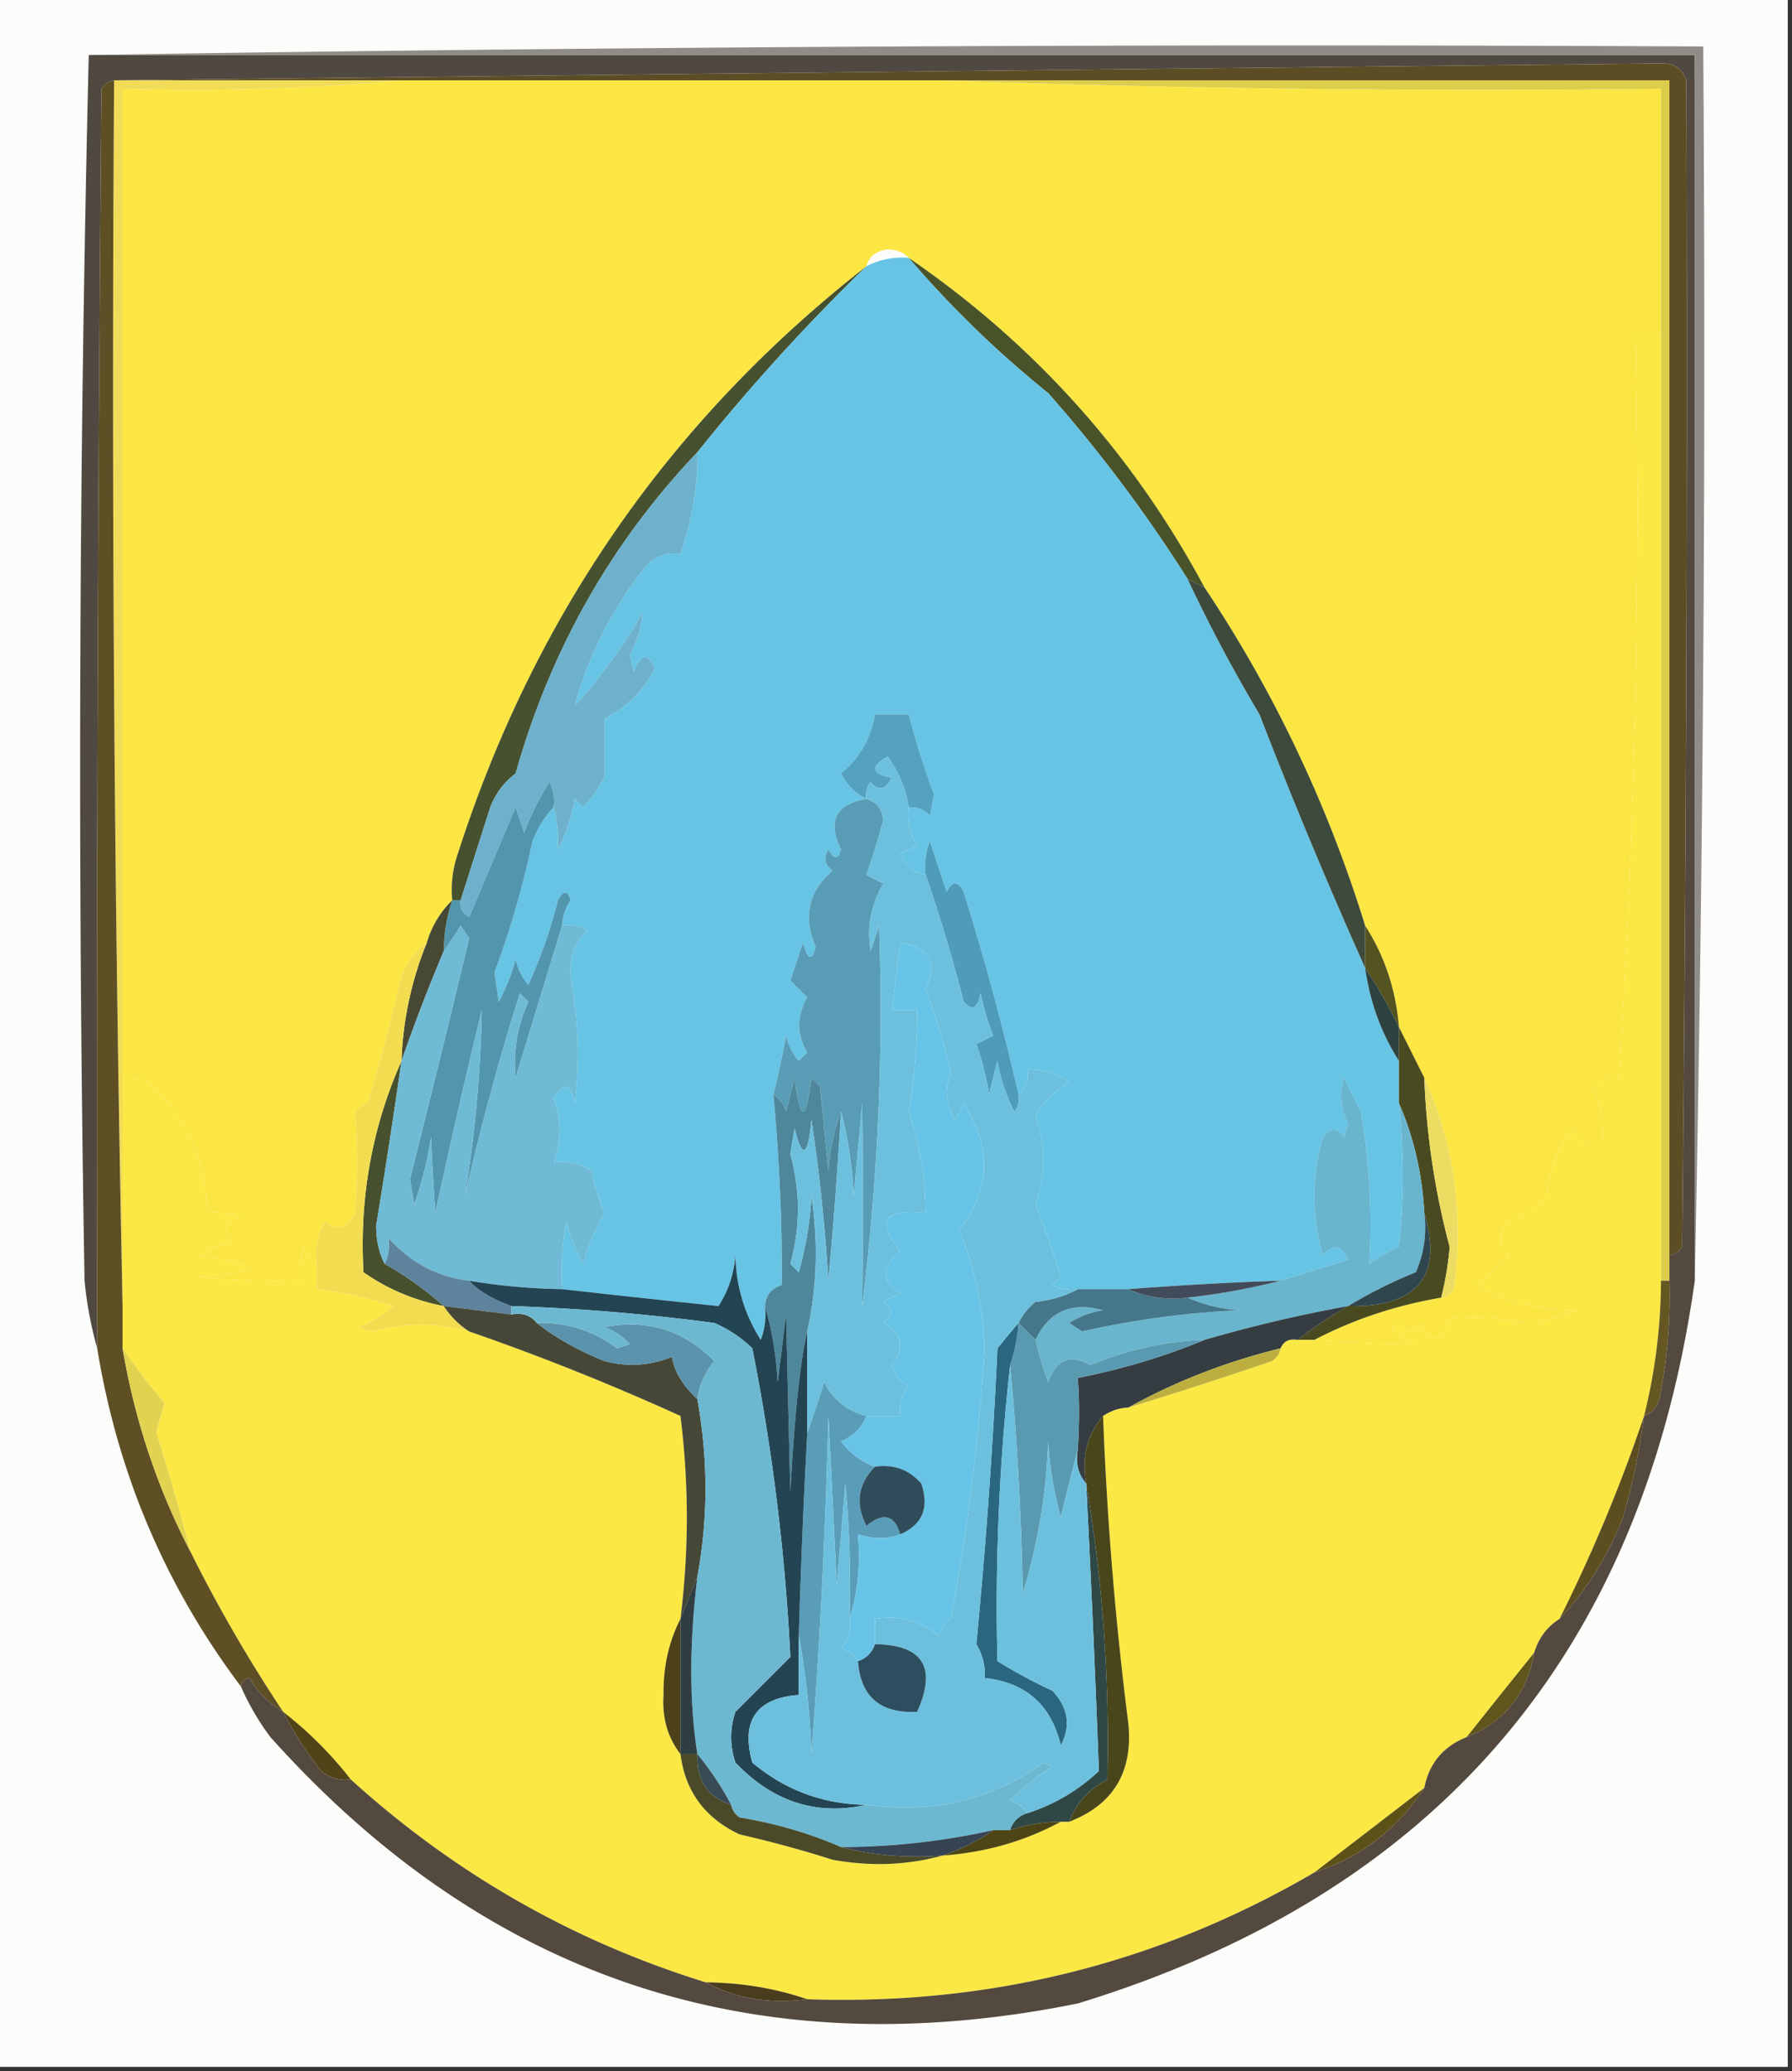 <svg xmlns="http://www.w3.org/2000/svg" width="212" height="245" style="shape-rendering:geometricPrecision;text-rendering:geometricPrecision;image-rendering:optimizeQuality;fill-rule:evenodd;clip-rule:evenodd"><rect width="100%" height="100%" fill="#333333" stroke="none"/><path style="opacity:1" fill="#fcfdfa" d="M-.5-.5h212v245H-.5V-.5z"/><path style="opacity:1" fill="#fce643" d="M47.5 9.5h64c28.162.998 56.495 1.331 85 1v29h-3c.584 29.415-.082 58.749-2 88-1.175-.219-2.175.114-3 1a15.418 15.418 0 0 1 1 7c-1.624.14-2.79-.527-3.5-2-1.783 2.345-2.783 5.012-3 8a14.748 14.748 0 0 1-4.5 3c-1.333 1.333-1.333 2.667 0 4a19.887 19.887 0 0 1-4 3.5c3.686 2.007 7.686 3.007 12 3a19.717 19.717 0 0 1-6.5 1.5 22.75 22.75 0 0 0-8.5-.5c-1.084 2.825-2.251 2.992-3.5.5-.741 1.141-1.575 1.141-2.5 0l-1 .5a7.293 7.293 0 0 0 3 2 162.136 162.136 0 0 1-12-.5c4.601-2.412 9.601-4.078 15-5 .617-.111 1.117-.444 1.5-1 1.19-8.792.024-17.125-3.5-25l-3-6c-.361-4.415-1.694-8.415-4-12-4.432-14.327-10.765-27.66-19-40-8.475-15.812-20.142-28.812-35-39-.597-.639-1.43-.972-2.5-1-1.376.184-2.209.85-2.5 2-23.297 18.217-39.464 41.55-48.5 70a12.935 12.935 0 0 0-.5 5 11.449 11.449 0 0 0-3 5c-1.35.983-2.35 2.316-3 4a248.316 248.316 0 0 1-4 15 3.647 3.647 0 0 0-1.5 1c.326 3.97.326 7.97 0 12-.928 1.835-2.094 2.168-3.5 1-.952 1.545-1.285 3.212-1 5-.722-.418-1.222-1.084-1.5-2a8.435 8.435 0 0 0-.5 4 72.368 72.368 0 0 1-12-.5c7.92-.52 7.92-1.353 0-2.5a10.256 10.256 0 0 1 4-1.5c-1.315-1.395-.981-2.395 1-3a8.43 8.43 0 0 0-4-.5c-.093-6.239-2.427-11.406-7-15.5a4.934 4.934 0 0 0-3-.5v-117c11.18.328 22.18-.005 33-1z"/><path style="opacity:1" fill="#504942" d="M10.5 6.5h190v3h-1c-.462-1.38-1.462-2.047-3-2-61.146.66-122.146 1.326-183 2-.617.11-1.117.444-1.5 1-.444 49.848-.61 99.515-.5 149a46.127 46.127 0 0 1-1.5-8c-.832-48.502-.665-96.835.5-145z"/><path style="opacity:1" fill="#545d32" d="M107.5 30.5c-1.792-.134-3.458.2-5 1 1.542-.8 3.208-1.134 5-1z"/><path style="opacity:1" fill="#495329" d="M107.5 30.5c14.858 10.188 26.525 23.188 35 39l-2-1a171.625 171.625 0 0 0-16.5-22 124.908 124.908 0 0 1-16.5-16z"/><path style="opacity:1" fill="#46512f" d="M102.5 31.5a238.404 238.404 0 0 0-20 22C72.274 64.25 65.107 76.916 61 91.5a8.905 8.905 0 0 0-3 4 2395.853 2395.853 0 0 0-3.5 11h-1c-.16-1.699.007-3.366.5-5 9.036-28.45 25.203-51.783 48.5-70z"/><path style="opacity:1" fill="#67c4e5" d="M107.5 30.5a124.908 124.908 0 0 0 16.5 16 171.625 171.625 0 0 1 16.5 22 184.704 184.704 0 0 0 8.5 16 629.448 629.448 0 0 0 12.5 30c.565 4.037 1.899 7.703 4 11v5a80.236 80.236 0 0 1 0 17 18.08 18.08 0 0 0-3.5 2c.369-5.959.036-11.959-1-18l-2-4c-.576 1.877-.409 3.711.5 5.5l-.5 1.5c-.741-1.141-1.575-1.141-2.5 0-1.333 4.667-1.333 9.333 0 14 1.175-1.355 2.175-1.188 3 .5-2.702.84-5.368 1.673-8 2.5-6.009.201-12.009.534-18 1h-6a4.934 4.934 0 0 1-3-.5l1-1a154.148 154.148 0 0 0-3-8.5c1.173-3.52 1.173-7.02 0-10.5a11.493 11.493 0 0 1 4-4c-1.525-1.009-3.192-1.509-5-1.5.237 1.291-.096 2.291-1 3a319.424 319.424 0 0 0-6.5-24c-.667-1.333-1.333-1.333-2 0l-2-6a8.43 8.43 0 0 0-.5 4c-1.422-.25-2.422-1.083-3-2.5l2-1c-.88-1.356-1.214-2.856-1-4.5.996-.086 1.829.248 2.5 1l.5-2.5a105.835 105.835 0 0 1-3-9.5h-4c-.433 2.785-1.766 5.119-4 7 .688 1.355 1.688 2.355 3 3-3.633.642-4.633 2.642-3 6-.346 1.196-.846 1.196-1.5 0-.617.949-.45 1.782.5 2.5-2.868 2.473-3.534 5.473-2 9-.444 1.762-.944 1.595-1.5-.5l-1.5 4.5 2 2c-1.258 2.185-1.258 4.352 0 6.5l-1 1a6.807 6.807 0 0 1-1.5-3 129.7 129.7 0 0 1-1.5 7c.71 7.772 1.042 15.272 1 22.5-1.256.417-1.923 1.25-2 2.5a8.435 8.435 0 0 1-.5 4c-1.921-3.01-2.921-6.344-3-10-.17 2.215-.837 4.215-2 6a2020.254 2020.254 0 0 1-18.5-2 32.438 32.438 0 0 1 .5-8 22.956 22.956 0 0 0 2 5 23.66 23.66 0 0 1 2.5-6 28.043 28.043 0 0 1-1.5-5c-1.356-.88-2.856-1.214-4.5-1 .95-2.568.95-5.068 0-7.5 1.216-2.096 2.049-1.929 2.5.5a49.903 49.903 0 0 0-.5-15c-.174-2.193.493-4.027 2-5.5a4.934 4.934 0 0 0-3-.5 5.577 5.577 0 0 1 1-3c-.346-1.196-.846-1.196-1.5 0a57.13 57.13 0 0 1-3.5 10 6.807 6.807 0 0 1-1.5-3 22.956 22.956 0 0 1-2 5l-.5-3.5A106.795 106.795 0 0 0 63 99.5c.608-1.566 1.442-2.9 2.5-4 .43 1.453.596 3.12.5 5a20.627 20.627 0 0 0 2-6l1 1a20.473 20.473 0 0 0 2.5-3.5v-7c2.661-1.328 4.661-3.328 6-6-.924-1.811-1.757-1.645-2.5.5l-.5-2c.888-1.655 1.388-3.322 1.5-5a63.315 63.315 0 0 1-8 11c1.554-5.776 4.221-11.11 8-16 1.11-1.537 2.61-2.204 4.5-2 1.397-4.03 2.063-8.03 2-12a238.404 238.404 0 0 1 20-22c1.542-.8 3.208-1.134 5-1z"/><path style="opacity:1" fill="#3e4a3b" d="m140.5 68.5 2 1c8.235 12.34 14.568 25.673 19 40v5a629.448 629.448 0 0 1-12.5-30 184.704 184.704 0 0 1-8.5-16z"/><path style="opacity:1" fill="#dccd4d" d="M111.5 9.5h86v142h-1v-141c-28.505.331-56.838-.002-85-1z"/><path style="opacity:1" fill="#5d4d25" d="M199.5 9.5c.167 46.001 0 92.001-.5 138-.383.556-.883.889-1.5 1V9.5h-184c60.854-.674 121.854-1.34 183-2 1.538-.047 2.538.62 3 2z"/><path style="opacity:1" fill="#f1dc58" d="M13.5 9.5h34c-10.82.995-21.82 1.328-33 1v144a5256.844 5256.844 0 0 1-1-145z"/><path style="opacity:1" fill="#54a2bf" d="M107.5 95.5a13.485 13.485 0 0 0-2.5-6c-2.096 1.216-1.929 2.049.5 2.5-.753 1.487-1.586 1.654-2.5.5a2.429 2.429 0 0 0-.5 2c-1.312-.645-2.312-1.645-3-3 2.234-1.881 3.567-4.215 4-7h4a105.835 105.835 0 0 0 3 9.5l-.5 2.5c-.671-.752-1.504-1.086-2.5-1z"/><path style="opacity:1" fill="#908c88" d="M10.5 6.5a9120.81 9120.81 0 0 1 191-1 5329.65 5329.65 0 0 1-1 146V6.5h-190z"/><path style="opacity:1" fill="#6eb1cc" d="M82.5 53.5c.063 3.97-.603 7.97-2 12-1.89-.204-3.39.463-4.5 2-3.779 4.89-6.446 10.224-8 16a63.315 63.315 0 0 0 8-11c-.112 1.678-.612 3.345-1.5 5l.5 2c.743-2.145 1.576-2.311 2.5-.5-1.339 2.672-3.339 4.672-6 6v7a20.473 20.473 0 0 1-2.5 3.5l-1-1a20.627 20.627 0 0 1-2 6c.096-1.88-.07-3.547-.5-5a4.932 4.932 0 0 0-.5-3 34.071 34.071 0 0 0-3 6l-1-3c-1.838 4.342-3.672 8.675-5.5 13-.797-.457-1.13-1.124-1-2 1.149-3.642 2.316-7.308 3.5-11a8.905 8.905 0 0 1 3-4c4.107-14.584 11.274-27.25 21.5-38z"/><path style="opacity:1" fill="#5296ae" d="M65.5 95.5c-1.058 1.1-1.892 2.434-2.5 4a106.795 106.795 0 0 1-4.5 15.5l.5 3.5a22.956 22.956 0 0 0 2-5 6.807 6.807 0 0 0 1.5 3 57.13 57.13 0 0 0 3.5-10c.654-1.196 1.154-1.196 1.5 0a5.577 5.577 0 0 0-1 3c-1.828 5.97-3.66 11.97-5.5 18-.313-3.095.187-6.095 1.5-9l-1-1c-2.481 7.9-4.648 15.9-6.5 24a156.24 156.24 0 0 0 2-22 918.953 918.953 0 0 0-5.5 24c-.21-2.886-.377-5.886-.5-9a43.361 43.361 0 0 1-2 8l-.5-3a2605.09 2605.09 0 0 0 7-28.5l-1-1.5a44.093 44.093 0 0 1-2 3 19.24 19.24 0 0 1 1-6h1c-.13.876.203 1.543 1 2 1.828-4.325 3.662-8.658 5.5-13l1 3a34.071 34.071 0 0 1 3-6c.483.948.65 1.948.5 3z"/><path style="opacity:1" fill="#55531f" d="M161.5 109.5c2.306 3.585 3.639 7.585 4 12a59.463 59.463 0 0 0-4-7v-5z"/><path style="opacity:1" fill="#474934" d="M53.5 106.5a19.24 19.24 0 0 0-1 6 214.708 214.708 0 0 0-5 13 40.63 40.63 0 0 1 3-14 11.449 11.449 0 0 1 3-5z"/><path style="opacity:1" fill="#4f9cba" d="M120.5 129.5a2.428 2.428 0 0 1-.5 2 20.64 20.64 0 0 1-2-6l-1 4a32.444 32.444 0 0 0-1.5-6l2-1a28.043 28.043 0 0 1-1.5-5c-.317 1.801-.984 2.134-2 1a185.358 185.358 0 0 0-4.5-15 8.43 8.43 0 0 1 .5-4l2 6c.667-1.333 1.333-1.333 2 0a319.424 319.424 0 0 1 6.5 24z"/><path style="opacity:1" fill="#599cb5" d="M102.5 94.5c1.195.366 1.861 1.199 2 2.5a94.51 94.51 0 0 1-2 6.5l2 1c-1.46 2.529-1.96 5.196-1.5 8l1-3a281.903 281.903 0 0 1-2 45c.102-7.996.102-15.996 0-24l-1 11c-.179-3.525-.679-6.859-1.5-10-.814 2.131-1.314 4.464-1.5 7l-1-10-1-1c-.667 5.333-1.333 5.333-2 0l-1 4c-.278-.916-.778-1.582-1.5-2a129.7 129.7 0 0 0 1.5-7 6.807 6.807 0 0 0 1.5 3l1-1c-1.258-2.148-1.258-4.315 0-6.5l-2-2 1.5-4.5c.556 2.095 1.056 2.262 1.5.5-1.534-3.527-.868-6.527 2-9-.95-.718-1.117-1.551-.5-2.5.654 1.196 1.154 1.196 1.5 0-1.633-3.358-.633-5.358 3-6z"/><path style="opacity:1" fill="#2e4340" d="M161.5 114.5a59.463 59.463 0 0 1 4 7v4c-2.101-3.297-3.435-6.963-4-11z"/><path style="opacity:1" fill="#494a1f" d="m165.5 121.5 3 6a90.575 90.575 0 0 0 3 20 36.945 36.945 0 0 1-1 6c-5.399.922-10.399 2.588-15 5h-2a49.86 49.86 0 0 1 6-4c8.226.142 11.226-3.525 9-11-.24-4.62-1.24-8.953-3-13v-9z"/><path style="opacity:1" fill="#fbe844" d="M196.5 39.5v112a66.992 66.992 0 0 1-2 16 186.712 186.712 0 0 1-10 24c-1.474.936-2.474 2.27-3 4a1699.184 1699.184 0 0 0-8 10c-2.761 1.093-4.427 3.093-5 6-4.339 3.34-8.672 6.674-13 10-18.408 10.746-38.408 15.746-60 15-3.767-1.295-7.767-1.961-12-2-15.736-4.871-29.736-12.871-42-24-2.333-3-5-5.667-8-8a174.821 174.821 0 0 1-11-19 271.403 271.403 0 0 0-4-14 27.314 27.314 0 0 1 1-3.5 67.797 67.797 0 0 1-5-6.5v-32a4.934 4.934 0 0 1 3 .5c4.573 4.094 6.907 9.261 7 15.5a8.43 8.43 0 0 1 4 .5c-1.981.605-2.315 1.605-1 3a10.256 10.256 0 0 0-4 1.5c7.92 1.147 7.92 1.98 0 2.5 3.986.499 7.986.666 12 .5a8.435 8.435 0 0 1 .5-4c.278.916.778 1.582 1.5 2v3a43.27 43.27 0 0 1 9 2 12.409 12.409 0 0 1-4 2.5l1.5.5c3.815-1.061 7.649-1.061 11.5 0a287.953 287.953 0 0 1 25 10 96.25 96.25 0 0 1 0 24c-1.386 2.715-2.053 5.715-2 9-.184 2.705.483 5.038 2 7 .57 4.412 2.903 7.578 7 9.5 3.71.844 7.377 1.844 11 3 4.52.814 8.854.647 13-.5 5.04-.35 9.706-1.684 14-4h1c5.183-2.004 7.516-5.837 7-11.5a409.166 409.166 0 0 1-3-36.5 5.727 5.727 0 0 1 3-1 501.655 501.655 0 0 0 17-5.5c.556-.383.889-.883 1-1.5.342-.838 1.008-1.172 2-1h2c4.025.316 8.025.483 12 .5a7.293 7.293 0 0 1-3-2l1-.5c.925 1.141 1.759 1.141 2.5 0 1.249 2.492 2.416 2.325 3.5-.5a22.75 22.75 0 0 1 8.5.5 19.717 19.717 0 0 0 6.5-1.5c-4.314.007-8.314-.993-12-3a19.887 19.887 0 0 0 4-3.5c-1.333-1.333-1.333-2.667 0-4a14.748 14.748 0 0 0 4.5-3c.217-2.988 1.217-5.655 3-8 .71 1.473 1.876 2.14 3.5 2a15.418 15.418 0 0 0-1-7c.825-.886 1.825-1.219 3-1a1031.441 1031.441 0 0 0 2-88h3z"/><path style="opacity:1" fill="#4e879c" d="M99.5 131.5c-.39 6.67-.89 13.336-1.5 20a219.776 219.776 0 0 0-2-19c-.419 4.352-1.085 4.685-2 1l-.5 3c1.192 4.363 1.192 8.697 0 13l1 1a42.717 42.717 0 0 0 1.5-9c.817 5.516.65 10.85-.5 16-.85 3.628-1.518 9.962-2 19-.175-6.947-.342-13.947-.5-21l-1 8c-.18-3.195-.68-6.195-1.5-9 .077-1.25.744-2.083 2-2.5.042-7.228-.29-14.728-1-22.5.722.418 1.222 1.084 1.5 2l1-4c.667 5.333 1.333 5.333 2 0l1 1 1 10c.186-2.536.686-4.869 1.5-7z"/><path style="opacity:1" fill="#47512d" d="M47.5 125.5a978.913 978.913 0 0 1-3 19.5c.008 1.707.342 3.207 1 4.5a40.935 40.935 0 0 1 7 5 24.249 24.249 0 0 1-9.5-4c-.492-8.811 1.008-17.144 4.5-25z"/><path style="opacity:1" fill="#ecdc61" d="M168.5 127.5c3.524 7.875 4.69 16.208 3.5 25-.383.556-.883.889-1.5 1a36.945 36.945 0 0 0 1-6 90.575 90.575 0 0 1-3-20z"/><path style="opacity:1" fill="#6fbad4" d="M66.5 109.5a4.934 4.934 0 0 1 3 .5c-1.507 1.473-2.174 3.307-2 5.5a49.903 49.903 0 0 1 .5 15c-.451-2.429-1.284-2.596-2.5-.5.95 2.432.95 4.932 0 7.5 1.644-.214 3.144.12 4.5 1a28.043 28.043 0 0 0 1.5 5 23.66 23.66 0 0 0-2.5 6 22.956 22.956 0 0 1-2-5 32.438 32.438 0 0 0-.5 8 72.033 72.033 0 0 1-11-1c-3.693-.432-6.86-2.099-9.5-5 .108 1.269-.058 2.269-.5 3-.658-1.293-.992-2.793-1-4.5a978.913 978.913 0 0 0 3-19.5 214.708 214.708 0 0 1 5-13 44.093 44.093 0 0 0 2-3l1 1.5a2605.09 2605.09 0 0 1-7 28.5l.5 3a43.361 43.361 0 0 0 2-8c.123 3.114.29 6.114.5 9a918.953 918.953 0 0 1 5.5-24 156.24 156.24 0 0 1-2 22c1.852-8.1 4.019-16.1 6.5-24l1 1c-1.313 2.905-1.813 5.905-1.5 9 1.84-6.03 3.672-12.03 5.5-18z"/><path style="opacity:1" fill="#69b5ce" d="M165.5 130.5c1.76 4.047 2.76 8.38 3 13a13.116 13.116 0 0 1-1 7 55.648 55.648 0 0 0-8 4 167.066 167.066 0 0 0-17 4 37.807 37.807 0 0 0-13.5 3c-2.332-1.382-3.999-.716-5 2a42.47 42.47 0 0 1-1.5-5c1.613-3.377 4.279-4.543 8-3.5a10.258 10.258 0 0 0-4 1.5l1.5 1a106.89 106.89 0 0 1 18.5-2.5c-2.208-.191-4.208-.691-6-1.5a79.559 79.559 0 0 0 11-2c2.632-.827 5.298-1.66 8-2.5-.825-1.688-1.825-1.855-3-.5-1.333-4.667-1.333-9.333 0-14 .925-1.141 1.759-1.141 2.5 0l.5-1.5c-.909-1.789-1.076-3.623-.5-5.5l2 4c1.036 6.041 1.369 12.041 1 18a18.08 18.08 0 0 1 3.5-2 80.236 80.236 0 0 0 0-17z"/><path style="opacity:1" fill="#f2dd51" d="M50.5 111.5a40.63 40.63 0 0 0-3 14c-3.492 7.856-4.992 16.189-4.5 25a24.249 24.249 0 0 0 9.5 4 10.177 10.177 0 0 0 3 3c-3.851-1.061-7.685-1.061-11.5 0l-1.5-.5a12.409 12.409 0 0 0 4-2.5 43.27 43.27 0 0 0-9-2v-3c-.285-1.788.048-3.455 1-5 1.406 1.168 2.572.835 3.5-1 .326-4.03.326-8.03 0-12a3.647 3.647 0 0 1 1.5-1 248.316 248.316 0 0 0 4-15c.65-1.684 1.65-3.017 3-4z"/><path style="opacity:1" fill="#5d839d" d="M55.5 151.5c.985 1.119 2.651 2.119 5 3v1l-8-1a40.935 40.935 0 0 0-7-5c.442-.731.608-1.731.5-3 2.64 2.901 5.807 4.568 9.5 5z"/><path style="opacity:1" fill="#45778a" d="M127.5 152.5h6c2.107.968 4.441 1.302 7 1 1.792.809 3.792 1.309 6 1.5a106.89 106.89 0 0 0-18.5 2.5l-1.5-1a10.258 10.258 0 0 1 4-1.5c-3.721-1.043-6.387.123-8 3.5l-2-2c.453-.958 1.119-1.792 2-2.5 1.882-.198 3.548-.698 5-1.5z"/><path style="opacity:1" fill="#424b5a" d="M151.5 151.5a79.559 79.559 0 0 1-11 2c-2.559.302-4.893-.032-7-1a407.946 407.946 0 0 1 18-1z"/><path style="opacity:1" fill="#30464e" d="M168.5 143.5c2.226 7.475-.774 11.142-9 11a55.648 55.648 0 0 1 8-4 13.116 13.116 0 0 0 1-7z"/><path style="opacity:1" fill="#464837" d="m52.5 154.5 8 1c1.291-.237 2.291.096 3 1 2.292 1.79 4.959 3.29 8 4.5 2.73.728 5.397.562 8-.5.26 1.71 1.26 3.377 3 5 1.277 7.129 1.277 14.129 0 21l-2 5a96.25 96.25 0 0 0 0-24 287.953 287.953 0 0 0-25-10 10.177 10.177 0 0 1-3-3z"/><path style="opacity:1" fill="#5e4f25" d="M13.5 9.5c-.332 48.503.001 96.836 1 145v5c1.46 8.551 4.127 16.551 8 24a174.821 174.821 0 0 0 11 19c-1.645-.979-2.979-2.312-4-4-.607.124-.94.457-1 1-8.91-11.836-14.578-25.17-17-40-.11-49.485.056-99.152.5-149 .383-.556.883-.89 1.5-1z"/><path style="opacity:1" fill="#645722" d="M196.5 151.5h1a61.13 61.13 0 0 1-1 13c-.14 1.53-.807 2.53-2 3a66.992 66.992 0 0 0 2-16z"/><path style="opacity:1" fill="#5a93ab" d="M63.5 156.5c3.527-.102 6.694.898 9.5 3l1.5-.5a7.292 7.292 0 0 0-3-2c5.064-.985 9.397.348 13 4a9.175 9.175 0 0 0-2 4.5c-1.74-1.623-2.74-3.29-3-5-2.603 1.062-5.27 1.228-8 .5-3.041-1.21-5.708-2.71-8-4.5z"/><path style="opacity:1" fill="#353d42" d="M159.5 154.5a49.86 49.86 0 0 0-6 4c-.992-.172-1.658.162-2 1-6.436 1.583-12.436 3.916-18 7a5.727 5.727 0 0 0-3 1c-1.869 2.135-2.536 4.802-2 8-.934-1.068-1.268-2.401-1-4 .204-3.045.204-5.879 0-8.5 5.258-1.034 10.258-2.534 15-4.5a167.066 167.066 0 0 1 17-4z"/><path style="opacity:1" fill="#bcaf40" d="M151.5 159.5c-.111.617-.444 1.117-1 1.5a501.655 501.655 0 0 1-17 5.5c5.564-3.084 11.564-5.417 18-7z"/><path style="opacity:1" fill="#e1d250" d="M14.5 159.5a67.797 67.797 0 0 0 5 6.5 27.314 27.314 0 0 0-1 3.5 271.403 271.403 0 0 1 4 14c-3.873-7.449-6.54-15.449-8-24z"/><path style="opacity:1" fill="#599db9" d="M102.5 167.5c-.507 1.359-1.507 2.359-3 3 1.088 1.434 2.422 2.434 4 3-2.012 2.067-2.346 4.4-1 7 1.988-1.647 3.321-1.314 4 1-1.435.596-3.102.596-5 0 .313 3.542-.021 6.875-1 10a128.507 128.507 0 0 0-.5-16l-1 12-1-20a773.902 773.902 0 0 1-2 40c-.174-4.851-.674-9.518-1.5-14 .231-8.005.564-16.005 1-24a168.724 168.724 0 0 0 2-6c1.105 2.111 2.771 3.445 5 4z"/><path style="opacity:1" fill="#5a9ab1" d="m120.5 156.5 2 2a42.47 42.47 0 0 0 1.5 5c1.001-2.716 2.668-3.382 5-2a37.807 37.807 0 0 1 13.5-3c-4.742 1.966-9.742 3.466-15 4.5.204 2.621.204 5.455 0 8.5a345.94 345.94 0 0 0-2 8 42.769 42.769 0 0 1-1.5-9 68.726 68.726 0 0 1-3 18c-.17-9.176-.67-18.176-1.5-27a20.69 20.69 0 0 0 1-5z"/><path style="opacity:1" fill="#4a461b" d="M130.5 167.5a409.166 409.166 0 0 0 3 36.5c.516 5.663-1.817 9.496-7 11.5.8-2.182 2.3-3.849 4.5-5 .28-11.881-.554-23.548-2.5-35-.536-3.198.131-5.865 2-8z"/><path style="opacity:1" fill="#234453" d="M90.5 154.5c.82 2.805 1.32 5.805 1.5 9l1-8c.158 7.053.325 14.053.5 21 .482-9.038 1.15-15.372 2-19v12a940.363 940.363 0 0 0-1 24v7c-5.034.39-6.867 3.056-5.5 8 3.883 3.265 8.383 4.932 13.5 5-5.907 1.312-11.074-.355-15.5-5-.667-2-.667-4 0-6l6.5-6.5a252.022 252.022 0 0 0-4.5-36.5 14.743 14.743 0 0 0-4.5-3 242.326 242.326 0 0 0-24-2c-2.349-.881-4.015-1.881-5-3 3.635.614 7.302.948 11 1 6.067.685 12.234 1.351 18.5 2 1.163-1.785 1.83-3.785 2-6 .079 3.656 1.079 6.99 3 10a8.435 8.435 0 0 0 .5-4z"/><path style="opacity:1" fill="#5c4e1e" d="M194.5 167.5a77.274 77.274 0 0 1-2.5 12c-1.79 4.611-4.29 8.611-7.5 12a186.712 186.712 0 0 0 10-24z"/><path style="opacity:1" fill="#6db8d1" d="M60.5 155.5v-1c8.03.269 16.03.935 24 2a14.743 14.743 0 0 1 4.5 3 252.022 252.022 0 0 1 4.5 36.5l-6.5 6.5c-.667 2-.667 4 0 6 4.426 4.645 9.593 6.312 15.5 5 7.719 1.114 14.719-.552 21-5l1 .5a22.755 22.755 0 0 0-5 4c.916.278 1.582.778 2 1.5-1 .333-1.667 1-2 2h-2a83.724 83.724 0 0 1-18 2c-3.744-1.632-7.744-2.799-12-3.5-.556-.383-.89-.883-1-1.5a35.347 35.347 0 0 0-4-6c-.962-6.08-.962-13.08 0-21 1.277-6.871 1.277-13.871 0-21a9.175 9.175 0 0 1 2-4.5c-3.603-3.652-7.936-4.985-13-4a7.292 7.292 0 0 1 3 2l-1.5.5c-2.806-2.102-5.973-3.102-9.5-3-.709-.904-1.709-1.237-3-1z"/><path style="opacity:1" fill="#296780" d="M120.5 156.5a20.69 20.69 0 0 1-1 5 258.978 258.978 0 0 0-1.5 35 60.631 60.631 0 0 0 6.5 3.5c1.878 1.993 2.212 4.159 1 6.5-1.133-4.802-4.133-7.468-9-8a6.846 6.846 0 0 0-1-4 697.419 697.419 0 0 0 2.5-35 81.316 81.316 0 0 1 2.5-3z"/><path style="opacity:1" fill="#2f4846" d="M128.5 175.5c1.946 11.452 2.78 23.119 2.5 35-2.2 1.151-3.7 2.818-4.5 5h-1a19.22 19.22 0 0 0-6 1c.333-1 1-1.667 2-2 3.189-1.014 6.022-2.68 8.5-5a2470.11 2470.11 0 0 0-1.5-34z"/><path style="opacity:1" fill="#4d411a" d="M80.5 191.5v16c-1.517-1.962-2.184-4.295-2-7-.053-3.285.614-6.285 2-9z"/><path style="opacity:1" fill="#2f3e42" d="M82.5 186.5c-.962 7.92-.962 14.92 0 21h-2v-16l2-5z"/><path style="opacity:1" fill="#60551a" d="M181.5 195.5c-.821 4.82-3.488 8.153-8 10 2.678-3.373 5.344-6.706 8-10z"/><path style="opacity:1" fill="#6cc0dd" d="M107.5 95.5c-.214 1.644.12 3.144 1 4.5l-2 1c.578 1.417 1.578 2.25 3 2.5a185.358 185.358 0 0 1 4.5 15c1.016 1.134 1.683.801 2-1a28.043 28.043 0 0 0 1.5 5l-2 1a32.444 32.444 0 0 1 1.5 6l1-4a20.64 20.64 0 0 0 2 6 2.428 2.428 0 0 0 .5-2c.904-.709 1.237-1.709 1-3 1.808-.009 3.475.491 5 1.5a11.493 11.493 0 0 0-4 4c1.173 3.48 1.173 6.98 0 10.5a154.148 154.148 0 0 1 3 8.5l-1 1a4.934 4.934 0 0 0 3 .5c-1.452.802-3.118 1.302-5 1.5-.881.708-1.547 1.542-2 2.5a81.316 81.316 0 0 0-2.5 3 697.419 697.419 0 0 1-2.5 35 6.846 6.846 0 0 1 1 4c4.867.532 7.867 3.198 9 8 1.212-2.341.878-4.507-1-6.5a60.631 60.631 0 0 1-6.5-3.5c-.29-11.7.21-23.367 1.5-35 .83 8.824 1.33 17.824 1.5 27a68.726 68.726 0 0 0 3-18 42.769 42.769 0 0 0 1.5 9 345.94 345.94 0 0 1 2-8c-.268 1.599.066 2.932 1 4a2470.11 2470.11 0 0 1 1.5 34c-2.478 2.32-5.311 3.986-8.5 5-.418-.722-1.084-1.222-2-1.5a22.755 22.755 0 0 1 5-4l-1-.5c-6.281 4.448-13.281 6.114-21 5-5.117-.068-9.617-1.735-13.5-5-1.367-4.944.466-7.61 5.5-8v-7c.826 4.482 1.326 9.149 1.5 14a773.902 773.902 0 0 0 2-40l1 20 1-12c.499 5.323.666 10.656.5 16 .17 1.322-.163 2.489-1 3.5.916.278 1.582.778 2 1.5.307 4.214 2.64 6.214 7 6 2.363-5.268.697-7.934-5-8v-3c2.865-.445 5.365.222 7.5 2a4.457 4.457 0 0 1 1.5-2 262.386 262.386 0 0 0 4-32 41.328 41.328 0 0 0-3-14c3.701-4.739 3.867-9.739.5-15l-1 2c-1.11-1.897-1.276-3.73-.5-5.5a66.475 66.475 0 0 0-3-10c1.515-3.134.515-4.968-3-5.5l-1 8h3a73.058 73.058 0 0 1-1 12 38.133 38.133 0 0 1 2 12c-4.906-.546-5.906.954-3 4.5-2.281 1.851-2.281 3.518 0 5l-2 1c1.141.741 1.141 1.575 0 2.5 2.234 1.238 2.568 2.904 1 5 .318 1.147.984 1.981 2 2.5-.837 1.011-1.17 2.178-1 3.5h-4c-2.229-.555-3.895-1.889-5-4a168.724 168.724 0 0 1-2 6v-12c1.15-5.15 1.317-10.484.5-16a42.717 42.717 0 0 1-1.5 9l-1-1c1.192-4.303 1.192-8.637 0-13l.5-3c.915 3.685 1.581 3.352 2-1a219.776 219.776 0 0 1 2 19c.61-6.664 1.11-13.33 1.5-20 .821 3.141 1.321 6.475 1.5 10l1-11c.102 8.004.102 16.004 0 24a281.903 281.903 0 0 0 2-45l-1 3c-.46-2.804.04-5.471 1.5-8l-2-1a94.51 94.51 0 0 0 2-6.5c-.139-1.301-.805-2.134-2-2.5a2.429 2.429 0 0 1 .5-2c.914 1.154 1.747.987 2.5-.5-2.429-.451-2.596-1.284-.5-2.5a13.485 13.485 0 0 1 2.5 6z"/><path style="opacity:1" fill="#2d4e5f" d="M103.5 194.5c5.697.066 7.363 2.732 5 8-4.36.214-6.693-1.786-7-6 1-.333 1.667-1 2-2z"/><path style="opacity:1" fill="#68c4e7" d="M103.5 194.5c-.333 1-1 1.667-2 2-.418-.722-1.084-1.222-2-1.5.837-1.011 1.17-2.178 1-3.5.979-3.125 1.313-6.458 1-10 1.898.596 3.565.596 5 0 2.628-1.125 3.461-3.125 2.5-6-1.444-1.655-3.278-2.322-5.5-2-1.578-.566-2.912-1.566-4-3 1.493-.641 2.493-1.641 3-3h4c-.17-1.322.163-2.489 1-3.5-1.016-.519-1.682-1.353-2-2.5 1.568-2.096 1.234-3.762-1-5 1.141-.925 1.141-1.759 0-2.5l2-1c-2.281-1.482-2.281-3.149 0-5-2.906-3.546-1.906-5.046 3-4.5a38.133 38.133 0 0 0-2-12 73.058 73.058 0 0 0 1-12h-3l1-8c3.515.532 4.515 2.366 3 5.5a66.475 66.475 0 0 1 3 10c-.776 1.77-.61 3.603.5 5.5l1-2c3.367 5.261 3.201 10.261-.5 15a41.328 41.328 0 0 1 3 14 262.386 262.386 0 0 1-4 32 4.457 4.457 0 0 0-1.5 2c-2.135-1.778-4.635-2.445-7.5-2v3z"/><path style="opacity:1" fill="#2f4c5b" d="M103.5 173.5c2.222-.322 4.056.345 5.5 2 .961 2.875.128 4.875-2.5 6-.679-2.314-2.012-2.647-4-1-1.346-2.6-1.012-4.933 1-7z"/><path style="opacity:1" fill="#54493f" d="M199.5 9.5h1v142c-6.181 44.013-30.514 72.513-73 85.5-37.97 7.676-69.804-2.824-95.5-31.5a30.123 30.123 0 0 1-3.5-6c.06-.543.393-.876 1-1 1.021 1.688 2.355 3.021 4 4a43.87 43.87 0 0 0 4.5 7c1.011.837 2.178 1.17 3.5 1 12.264 11.129 26.264 19.129 42 24 3.53 1.923 7.53 2.589 12 2 21.592.746 41.592-4.254 60-15 5.479-1.808 9.812-5.142 13-10 .573-2.907 2.239-4.907 5-6 4.512-1.847 7.179-5.18 8-10 .526-1.73 1.526-3.064 3-4 3.21-3.389 5.71-7.389 7.5-12a77.274 77.274 0 0 0 2.5-12c1.193-.47 1.86-1.47 2-3a61.13 61.13 0 0 0 1-13v-3c.617-.111 1.117-.444 1.5-1 .5-45.999.667-91.999.5-138z"/><path style="opacity:1" fill="#5c5117" d="M168.5 211.5c-3.188 4.858-7.521 8.192-13 10 4.328-3.326 8.661-6.66 13-10z"/><path style="opacity:1" fill="#4d4516" d="M125.5 215.5c-4.294 2.316-8.96 3.65-14 4a23.317 23.317 0 0 0 6-3h2a19.22 19.22 0 0 1 6-1z"/><path style="opacity:1" fill="#354353" d="M117.5 216.5a23.317 23.317 0 0 1-6 3c-4.202.317-8.202-.017-12-1a83.724 83.724 0 0 0 18-2z"/><path style="opacity:1" fill="#4b4a28" d="M80.5 207.5h2c-.125 3.108 1.208 5.108 4 6 .11.617.444 1.117 1 1.5 4.256.701 8.256 1.868 12 3.5 3.798.983 7.798 1.317 12 1-4.146 1.147-8.48 1.314-13 .5a133.761 133.761 0 0 0-11-3c-4.097-1.922-6.43-5.088-7-9.5z"/><path style="opacity:1" fill="#394c55" d="M82.5 207.5a35.347 35.347 0 0 1 4 6c-2.792-.892-4.125-2.892-4-6z"/><path style="opacity:1" fill="#524418" d="M33.5 202.5c3 2.333 5.667 5 8 8-1.322.17-2.489-.163-3.5-1a43.87 43.87 0 0 1-4.5-7z"/><path style="opacity:1" fill="#4a3d1d" d="M83.5 234.5c4.233.039 8.233.705 12 2-4.47.589-8.47-.077-12-2z"/></svg>